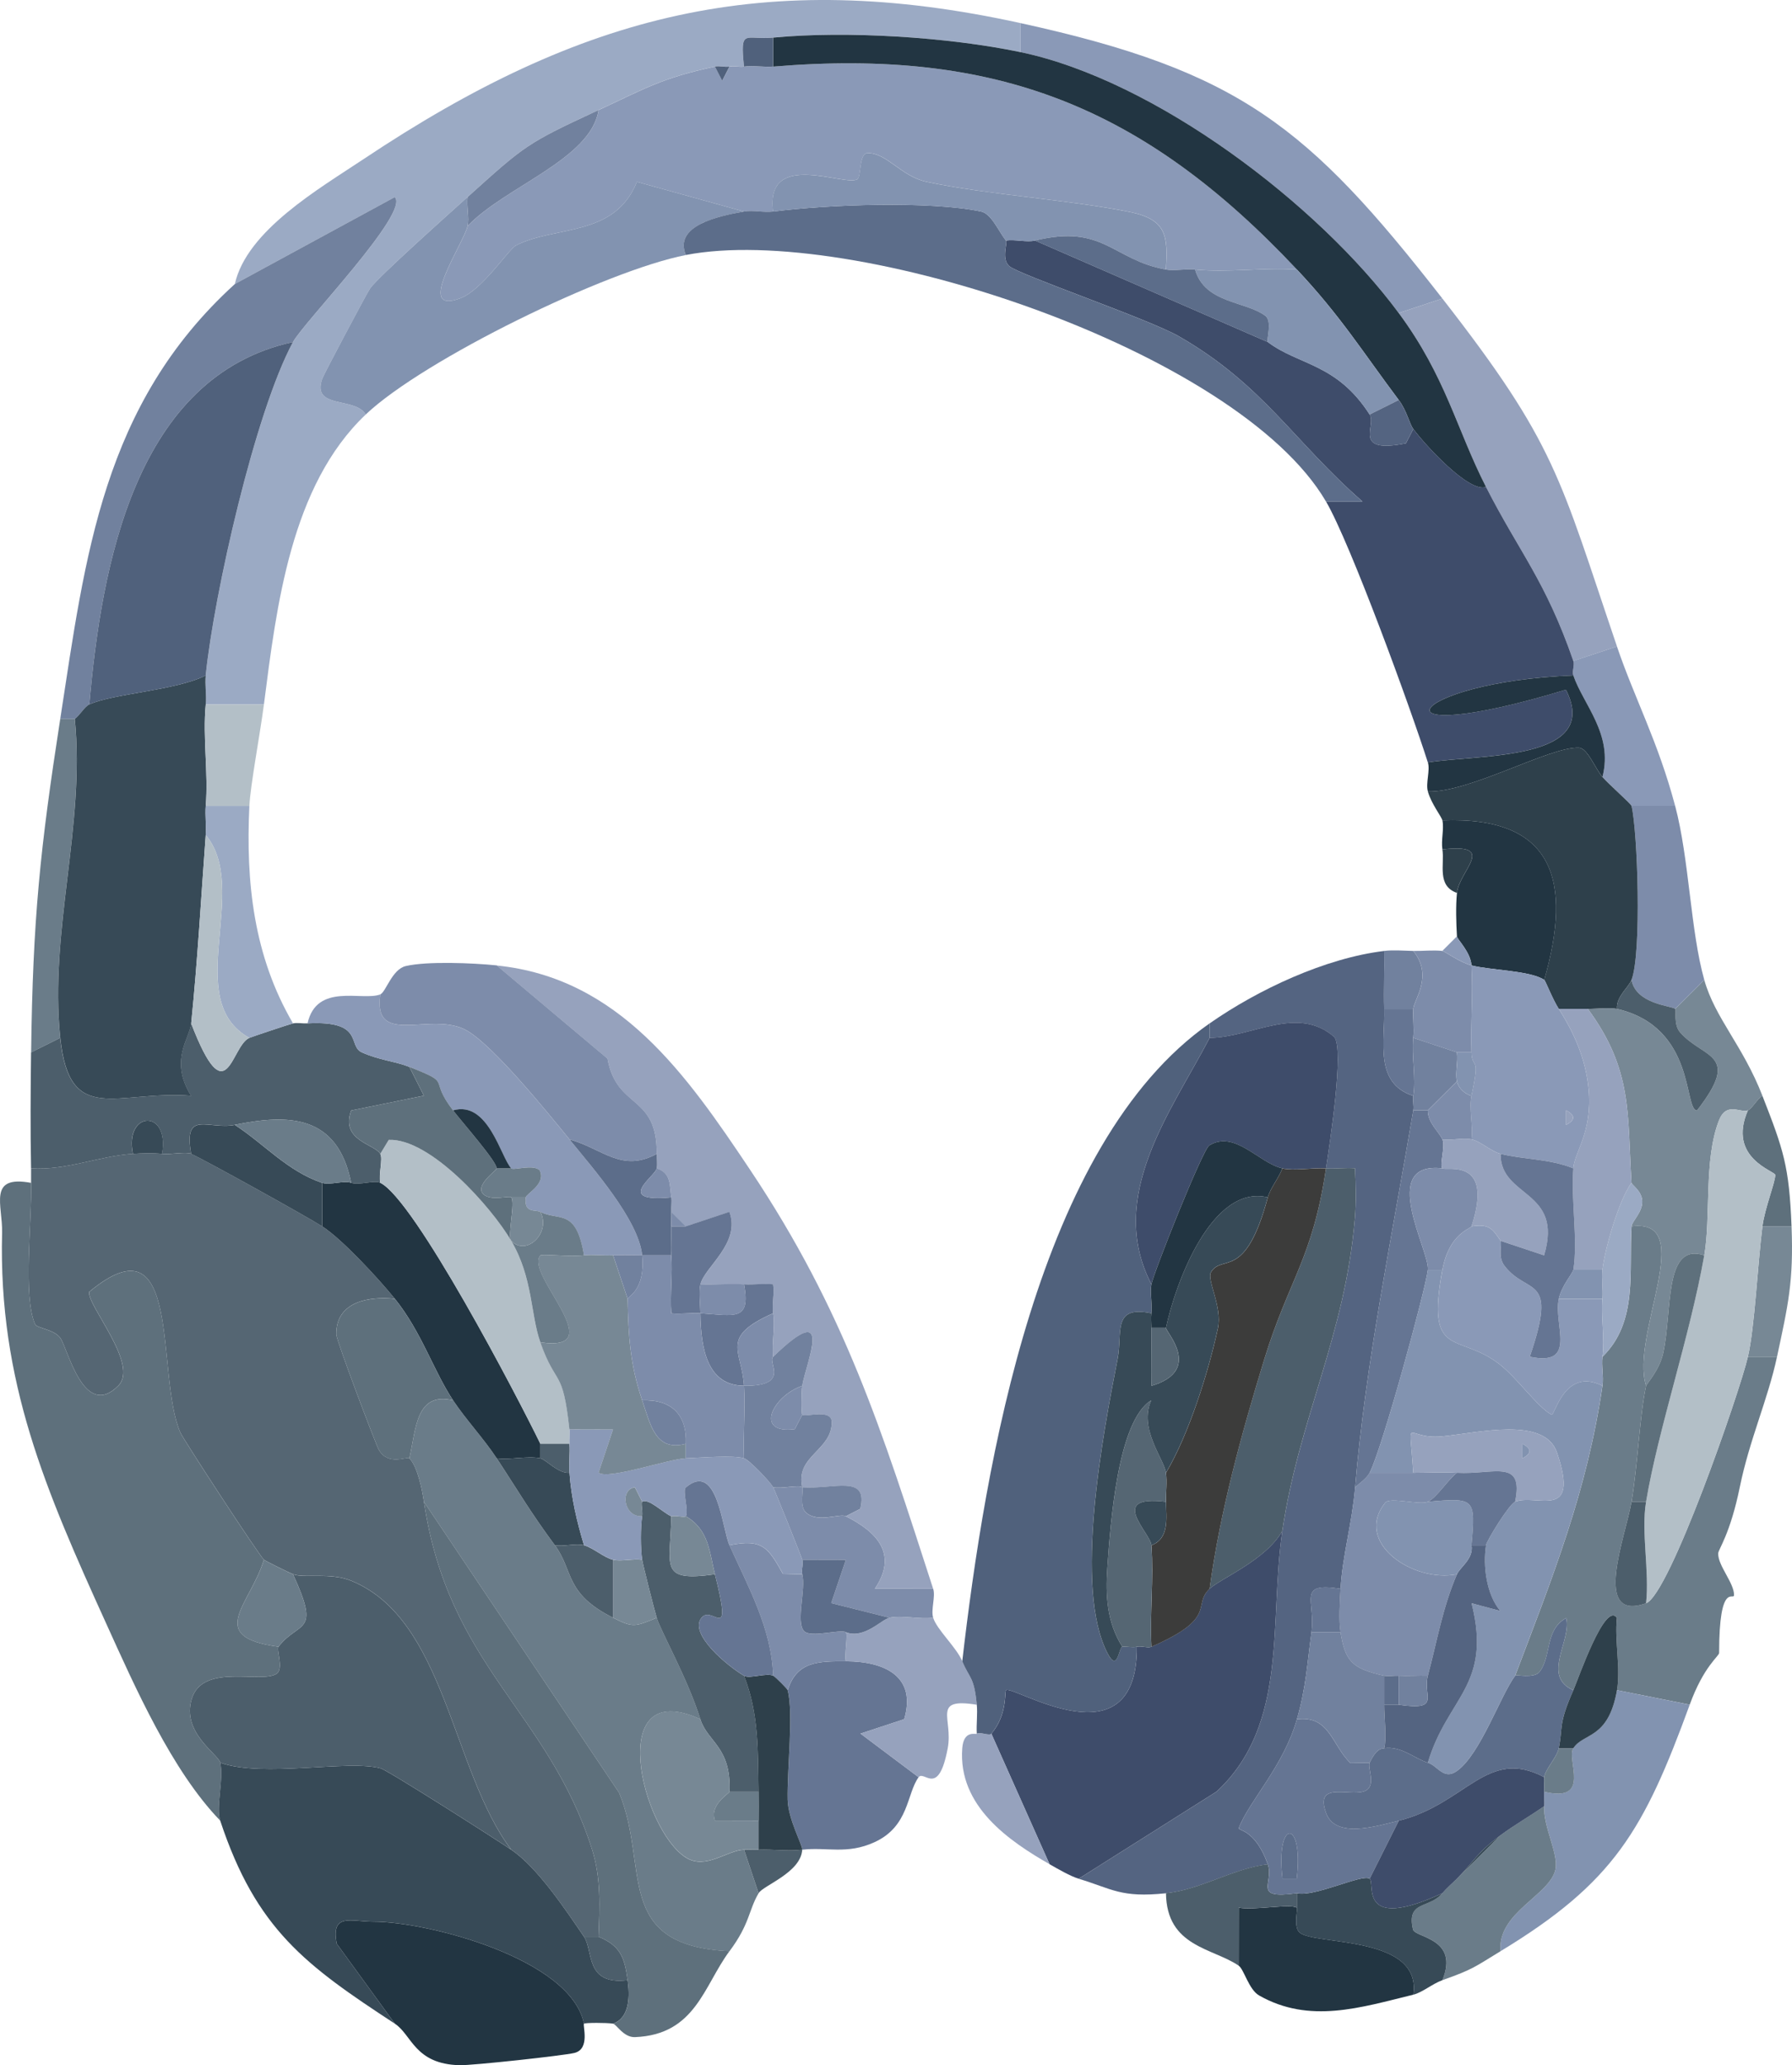 <?xml version="1.0" encoding="UTF-8"?><svg id="Capa_2" xmlns="http://www.w3.org/2000/svg" viewBox="0 0 516.45 595.01"><defs><style>.cls-1{fill:#657593;}.cls-2{fill:#8293b0;}.cls-3{fill:#546481;}.cls-4{fill:#2e404b;}.cls-5{fill:#50617c;}.cls-6{fill:#4c5e6b;}.cls-7{fill:#96a2bd;}.cls-8{fill:#556673;}.cls-9{fill:#5e707c;}.cls-10{fill:#b3bfc7;}.cls-11{fill:#778895;}.cls-12{fill:#9baac4;}.cls-13{fill:#8a99b7;}.cls-14{fill:#7d8caa;}.cls-15{fill:#3e4c6a;}.cls-16{fill:#3c3c3b;}.cls-17{fill:#5c6d8a;}.cls-18{fill:#71819e;}.cls-19{fill:#223542;}.cls-20{fill:#6a7c89;}.cls-21{fill:#374a57;}</style></defs><g id="Layer_1"><path class="cls-8" d="M38.32,332.44c2.65-.18,5.77-.26,8.39,0,2.67.27,6.79-.68,8.39,0,3.15,1.34,32.83,17.78,37.74,20.88,5.63,3.57,16.28,15.08,20.96,20.88-7.19-.79-17.06.67-16.87,10.29.04,1.77,11.34,31.61,12.25,33.2,2.71,4.77,8.18,1.8,8.81,2.45,2.32,2.38,3.66,8.93,4.19,12.53,7.09,47.48,35.71,60.22,48.42,100.06,2.65,8.32,2.23,16.72,1.89,25.24h-4.19c-5.42-7.9-13.34-19.86-20.96-25.06-17.21-22.81-18.87-66.36-46.1-77.48-6.09-2.49-13.32-.65-16.8-1.88-.87-.31-8.05-3.85-8.39-4.18-1.58-1.51-23.15-34.56-24.06-36.6-7.29-16.45.9-63.14-26.29-40.56-.66,3.87,14.46,20.91,8.4,27.02-9.94,10.02-14.55-10.66-16.7-13.72-1.75-2.5-6.79-2.83-7.29-3.97-3.57-8.12-.86-29.81-1.15-40.76-.04-1.39.03-2.79,0-4.18,10.11.69,19.44-3.52,29.35-4.18Z"/><path class="cls-12" d="M294.09,6.65v8.35c-20.79-4.34-50.24-6.21-71.28-4.18-8.1.78-9.55-2.93-8.39,8.35-1.37.2-2.85-.24-4.19,0s-2.86-.29-4.19,0c-15.27,3.27-20.2,6.33-33.54,12.53-20.77,9.65-21.08,10.06-37.74,25.06-5.19,4.67-25.66,22.91-28.07,26.31-.85,1.2-13.29,24.61-13.79,26-3.23,8.94,9.47,5.15,12.51,10.35-21.64,20.49-25.72,55.34-29.35,83.54h-16.77c.27-2.74-.28-5.62,0-8.35,2.4-23.45,14.23-75.85,25.16-96.07,3.09-5.71,33.83-37.41,29.33-41.75l-46.1,25.04c3.44-15.43,24.38-27.51,37.19-36.05C167.86,3.79,220.48-9.48,294.09,6.65Z"/><path class="cls-9" d="M8.97,340.79c.29,10.95-2.42,32.64,1.15,40.76.5,1.14,5.53,1.47,7.29,3.97,2.15,3.06,6.76,23.74,16.7,13.72,6.07-6.11-9.05-23.16-8.4-27.02,27.2-22.58,19,24.12,26.29,40.56.9,2.04,22.47,35.09,24.06,36.6-3.93,12.96-17.04,22.21,4.19,25.06-.63.82,1.52,6.27-.45,7.72-4.17,3.07-21.31-3.19-24.54,7.28-3.01,9.78,7.63,15.93,8.22,18.41,1.1,4.69-1.33,12.71,0,16.71-13.95-14.4-24.54-38.43-32.95-56.98C13.23,429.48-.49,398.1.6,355.21c.21-8.03-4.25-16.75,8.37-14.41Z"/><path class="cls-3" d="M398.92,273.97c.11,5.56-.16,11.15,0,16.71.27,9.35-2.95,21.37,8.39,25.06-.23,1.35.23,2.82,0,4.18-6.07,35.89-13.81,73.18-16.77,108.6-.86,10.33-3.67,19.77-4.19,29.24-12.77-2.03-7.15,3.51-8.39,12.53s-1.55,15.81-4.19,25.06c-3.89,13.59-13.87,23.68-16.76,31.35-.29.77,4.71.24,8.37,10.42-10.1,1.24-19.26,7.3-29.35,8.35-13.06,1.36-15.45-1.26-25.16-4.18l39.77-25.12c20.84-19.37,15.05-48.93,18.93-75.12,4.81-32.43,18.05-56.05,20.9-89.98.41-4.82.26-9.67.05-14.46-2.77-.22-5.6.18-8.37.02,1.08-7.34,5.24-33.95,2.42-37.82-10.67-9.37-23.82.13-35.97.23v-4.18c13.98-9.77,33.37-18.84,50.32-20.88Z"/><path class="cls-21" d="M147.34,532.92c7.63,5.2,15.55,17.16,20.96,25.06,2.77,4.04.2,14.05,12.58,12.53.59,4.32.77,10.73-4.19,12.53-1.84-.31-8.08-.28-8.39,0-3.83-18.84-45.36-29.42-60.7-29.39-6.32.01-12.31-2.69-10.55,6.36l16.74,23.03c-25.69-16.81-39.94-27.15-50.32-58.47-1.33-4,1.1-12.01,0-16.71,12.43,4.4,36.9-.96,46.22,1.62,2.17.6,33.49,20.61,37.64,23.44Z"/><path class="cls-20" d="M130.57,403.45c3.79,5.67,8.84,11.03,12.58,16.71,6.16,9.35,9.63,15.42,16.77,25.06,5.47,7.38,2.68,13.82,16.77,20.88,5.72,2.87,6.25,2.62,12.58,0,1.28,4.11,8.95,17.59,12.58,29.24-27.73-12.71-16.94,31.95-4.11,39.89,5.73,3.54,11.81-2.17,16.69-2.29l4.19,12.53c-2.93,4.97-2.47,8.76-8.39,16.71-33.76-1.63-22.95-24.27-31.78-45.61l-56.27-83.87c-.54-3.6-1.87-10.15-4.19-12.53,1.92-8.54,1.87-19.24,12.58-16.71Z"/><path class="cls-15" d="M369.57,441.04c-3.88,26.19,1.91,55.75-18.93,75.12l-39.77,25.12c-2.39-.72-6-2.81-8.39-4.18l-16.77-37.59c4.69-5.54,3.75-12.08,4.23-12.54,1.81-1.69,37.82,21.93,37.7-12.52,1.45-.31,3.17.45,4.19,0,19.34-8.43,11.67-11.94,16.77-16.71,3.17-2.97,16.36-8.33,20.96-16.71Z"/><path class="cls-20" d="M470.2,353.32c19.3-2.5-.47,31.33,4.19,45.94-1.84,8.53-2.38,22.58-4.19,33.41-1.64,9.8-11.58,34.81,4.19,29.24,6.74-2.38,27-60.87,29.35-71h8.39c-2.62,12.25-7.92,23.85-10.71,37.48-2.8,13.71-6.2,17.96-6.24,19.17-.1,3.52,4.65,8.57,4.56,12.02-.04,1.68-4.29-4.2-4.29,16.63,0,.98-4.38,3.71-8.48,14.93l-20.96-4.18c1.09-6.21-.72-14.27-.04-20.88-3.39-4.82-11.15,17.76-12.54,20.88-9.28-4.08-.4-14.26-2.05-20.8-6.22,3.4-4.17,10.89-7.64,15.46-1.59,2.1-6.75.74-7.07,1.17,10.76-28.34,20.73-53.11,25.16-83.54.39-2.67-.36-5.67,0-8.35,10.35-10.06,7.57-24.93,8.39-37.59Z"/><path class="cls-6" d="M55.09,294.85c10.35,26.85,11.41,6.52,16.77,4.18.85-.37,11.93-4.05,12.58-4.18,1.31-.25,2.83.07,4.19,0,16.44-.89,11.48,6.49,15.65,8.35,5.13,2.29,9.63,2.57,13.7,4.18l4.18,8.3-20.95,4.26c-3.17,8.73,6.75,9.64,8.38,12.5.82,1.44-.55,5.9,0,8.35-1.76-.85-6.12.78-8.39,0-3.94-19.79-18.19-19.85-33.54-16.71-7.44,1.52-14.91-4.58-12.58,8.35-1.6-.68-5.72.27-8.39,0,2.33-13.08-10.96-12.41-8.39,0-9.91.66-19.25,4.86-29.35,4.18-.22-11.09-.14-22.32,0-33.41l8.39-4.18c2.67,25.66,16.18,15.04,37.72,16.68-6.37-10.26-.45-16.33.01-20.85Z"/><path class="cls-9" d="M122.18,432.68l56.27,83.87c8.83,21.34-1.98,43.98,31.78,45.61-7.43,9.98-9.77,24.06-27.23,24.76-3.28.13-5.36-3.71-6.31-3.87,4.97-1.8,4.78-8.21,4.19-12.53-.87-6.4-1.95-9.89-8.39-12.53.34-8.53.76-16.92-1.89-25.24-12.71-39.84-41.33-52.58-48.42-100.06Z"/><path class="cls-18" d="M67.67,81.83l46.1-25.04c4.5,4.34-26.24,36.03-29.33,41.75-45.53,9.9-55.21,64.55-58.7,104.42-1.4.65-2.71,3.08-4.19,4.18h-4.19c7.25-46.88,12.17-90.62,50.32-125.3Z"/><path class="cls-11" d="M507.94,315.73c-1.61.91-2.99,3.71-4.19,4.18-2.23.86-6.19-2.62-8.36,2.94-4.4,11.26-2.28,27.88-4.22,38.83-11.73-3.9-9.15,16-11.84,28.15-1.11,5.03-4.82,8.92-4.94,9.44-4.66-14.62,15.11-48.44-4.19-45.94.09-1.42,3.06-3.95,3.09-7.05s-3.05-4.89-3.09-5.48c-1.26-19.82.4-32.51-12.58-50.12,2.66,0,6.21-.5,8.39,0,22.85,5.28,19.19,29.24,23.06,29.28,12.91-16.59,1.91-14.83-4.84-22.47-2.03-2.3-1.03-6.42-1.45-6.81l8.39-8.35c3.12,11.06,11.06,18.78,16.77,33.41Z"/><path class="cls-13" d="M415.69,86.01l-12.58,4.18c-23.26-31.43-70.23-67.08-109.02-75.18V6.65c63.16,13.84,82.9,29.74,121.6,79.36Z"/><path class="cls-7" d="M466.01,186.25l-12.58,4.18c-8.05-23.22-15.56-31.29-25.16-50.12-8.57-16.81-11.57-31.75-25.16-50.12l12.58-4.18c32.8,42.07,33.74,51.42,50.32,100.24Z"/><path class="cls-19" d="M113.8,583.05l-16.74-23.03c-1.77-9.05,4.23-6.35,10.55-6.36,15.34-.03,56.86,10.55,60.7,29.39-.46.42,1.87,7.28-2.75,8.42-3.15.78-29.44,3.63-33.09,3.54-13-.32-13.76-8.75-18.67-11.96Z"/><path class="cls-1" d="M243.78,478.63c11.49.04,20.41,4.55,16.8,16.69l-12.59,4.15,16.75,12.57c-3.47,4.74-2.69,14.15-12.74,18.73-7.93,3.62-13.76,1.32-20.8,2.16.09-1.42-4.06-8.78-4.19-14.42-.19-8.72,1.75-24.97,0-31.52,2.58-8.37,8.98-8.38,16.77-8.35Z"/><path class="cls-2" d="M486.97,491.16c-13.22,36.14-21.77,51.13-54.51,71-1.02-11.11,14.19-16.09,15.81-23.52.98-4.53-3.56-12.34-3.23-18.25.08-1.39-.11-2.79,0-4.18,13.82,3.32,6.29-9.28,8.39-12.53,2.93-4.55,10.07-2.47,12.58-16.71l20.96,4.18Z"/><path class="cls-19" d="M373.76,549.63c.37.25-1.15,5.64.89,7.24,4.62,3.62,35.24.72,32.66,17.82-15.18,3.71-29.91,8.48-44.43.23-2.98-1.69-4.37-7.55-5.89-8.58l.02-16.72c4.17.87,14.92-1.23,16.75.02Z"/><path class="cls-7" d="M268.94,466.1c1.08,3.45,6.74,8.56,8.39,12.53,2.09,5.06,3.41,4.3,4.19,12.53-13.17-2.12-6.78,3.97-8.39,12.53-2.69,14.34-6.81,6.21-8.39,8.35l-16.75-12.57,12.59-4.15c3.61-12.14-5.31-16.65-16.8-16.69-.48-1.75.67-7.91,0-8.35,5.34,2,10.16-3.64,12.58-4.18,3.56-.8,8.62.54,12.58,0Z"/><path class="cls-20" d="M432.46,562.16c-7.48,4.54-7.75,5.15-16.77,8.35,5.03-12.18-7.93-12.23-8.47-14.62-1.91-8.42,4.63-5.87,8.47-10.44,1.2-1.44,2.84-2.81,4.19-4.18l12.58-12.53c4.04-2.98,8.44-5.51,12.58-8.35-.34,5.91,4.21,13.72,3.23,18.25-1.61,7.43-16.82,12.4-15.81,23.52Z"/><path class="cls-14" d="M482.78,232.2c4.06,15.28,4.4,35.99,8.39,50.12l-8.39,8.35c-.98-.91-11.27-1.31-12.58-8.35,2.96-7.66,1.76-42.94,0-50.12h12.58Z"/><path class="cls-20" d="M21.55,207.14c3.04,30.79-7.39,61.14-4.19,91.89l-8.39,4.18c.48-38.62,2.62-58.83,8.39-96.07h4.19Z"/><path class="cls-13" d="M482.78,232.2h-12.58c-.16-.63-6.52-6.22-8.39-8.35,3.19-12.29-5.5-20.81-8.39-29.24-.43-1.25.43-2.93,0-4.18l12.58-4.18c5.09,15,11.86,27.43,16.77,45.94Z"/><path class="cls-21" d="M394.73,541.28c1.67,1.27-3.56,15.5,20.96,4.18-3.83,4.58-10.38,2.02-8.47,10.44.54,2.39,13.49,2.44,8.47,14.62-2.83,1-5.78,3.54-8.39,4.18,2.58-17.1-28.04-14.2-32.66-17.82-2.03-1.59-.52-6.99-.89-7.24v-4.18c5,1.21,18.98-5.69,20.96-4.18Z"/><path class="cls-6" d="M365.37,537.1c1.93,5.36-4.75,10.17,8.39,8.35v4.18c-1.84-1.25-12.58.86-16.75-.02l-.02,16.72c-7.56-5.14-20.76-5.41-20.96-20.88,10.09-1.05,19.25-7.12,29.35-8.35Z"/><path class="cls-11" d="M516.32,353.32c.63,15.9-1.02,22.78-4.19,37.59h-8.39c1.96-8.44,2.83-26.95,4.19-37.59h8.39Z"/><path class="cls-7" d="M285.71,499.51l16.77,37.59c-11.53-6.61-26.43-16.68-25.16-33.41.41-5.35,3.92-3.89,4.19-4.18.67-.69,3.6.7,4.19,0Z"/><path class="cls-9" d="M516.32,353.32h-8.39c.68-5.27,3.66-12.56,3.7-14.79.02-1.15-13.92-4.79-7.89-18.62,1.2-.46,2.59-3.26,4.19-4.18,6.08,15.57,7.7,20.2,8.39,37.59Z"/><path class="cls-6" d="M231.2,532.92c-.4,6.62-11.25,10.28-12.58,12.53l-4.19-12.53c1.4-.04,2.8.05,4.19,0,4.12-.15,8.56.48,12.58,0Z"/><path class="cls-6" d="M147.34,532.92c-4.15-2.83-35.47-22.84-37.64-23.44-9.32-2.58-33.79,2.78-46.22-1.62-.58-2.49-11.23-8.64-8.22-18.41,3.22-10.47,20.36-4.21,24.54-7.28,1.98-1.45-.18-6.91.45-7.72,5.89-7.65,12.32-3.26,4.19-20.88,3.48,1.23,10.7-.61,16.8,1.88,27.23,11.12,28.89,54.67,46.1,77.48Z"/><path class="cls-19" d="M101.22,340.79c2.27.78,6.63-.85,8.39,0,9.85,4.79,39.52,61.6,46.12,75.18v4.18c-3.67-.74-8.58.5-12.58,0-3.74-5.68-8.79-11.04-12.58-16.71-5.48-8.2-9.14-19.79-16.77-29.24-4.68-5.8-15.34-17.32-20.96-20.88v-12.53c2.22.75,6.19-.75,8.39,0Z"/><path class="cls-9" d="M113.8,374.21c7.63,9.45,11.29,21.04,16.77,29.24-10.71-2.54-10.65,8.17-12.58,16.71-.63-.65-6.11,2.32-8.81-2.45-.9-1.59-12.21-31.44-12.25-33.2-.19-9.63,9.67-11.08,16.87-10.29Z"/><path class="cls-21" d="M67.67,324.09c8.5,5.52,15.17,13.34,25.16,16.71v12.53c-4.9-3.11-34.58-19.54-37.74-20.88-2.33-12.93,5.14-6.83,12.58-8.35Z"/><path class="cls-20" d="M84.44,453.57c8.13,17.63,1.7,13.24-4.19,20.88-21.24-2.85-8.13-12.1-4.19-25.06.34.32,7.52,3.87,8.39,4.18Z"/><path class="cls-6" d="M180.88,570.52c-12.38,1.52-9.81-8.49-12.58-12.53h4.19c6.43,2.64,7.51,6.13,8.39,12.53Z"/><path class="cls-21" d="M38.32,332.44c-2.57-12.41,10.71-13.08,8.39,0-2.62-.26-5.74-.18-8.39,0Z"/><path class="cls-13" d="M373.76,77.66c-9.63-.64-19.81.93-29.35,0-2.74-.27-5.87.45-8.39,0,.58-9.66.32-14.45-10.57-16.63-17.61-3.53-40.79-4.91-58.39-8.65-7.3-1.55-11.45-8.33-16.96-8.29-2.64.02-1.79,6.82-3.05,7.57-3.58,2.13-26.6-8.66-24.23,9.29-2.69.35-5.8-.46-8.39,0l-30.87-8.56c-6.46,16.09-23.6,12.51-34.86,18.33-2.17,1.12-9.67,12.85-16.1,15.24-13.31,4.95,1.08-15.87,2.17-20.83,10.76-11.35,35.59-19.25,37.74-33.41,13.34-6.2,18.27-9.26,33.54-12.53l2.1,4.09,2.1-4.09c1.35-.24,2.82.2,4.19,0,2.66-.39,5.65.23,8.39,0,64.14-5.31,106.77,11.46,150.95,58.47Z"/><path class="cls-21" d="M59.29,194.61c-.28,2.74.27,5.61,0,8.35-.92,9.52.79,19.67,0,29.24-.23,2.75.2,5.6,0,8.35-1.33,17.94-2.37,36.44-4.19,54.3-.46,4.52-6.39,10.6-.01,20.85-21.54-1.64-35.06,8.98-37.72-16.68-3.2-30.75,7.23-61.1,4.19-91.89,1.48-1.1,2.79-3.53,4.19-4.18,6.75-3.13,25.01-4.01,33.54-8.35Z"/><path class="cls-5" d="M84.44,98.54c-10.93,20.22-22.76,72.62-25.16,96.07-8.54,4.34-26.79,5.22-33.54,8.35,3.49-39.87,13.17-94.52,58.7-104.42Z"/><path class="cls-2" d="M134.76,65.13c-1.09,4.96-15.48,25.78-2.17,20.83,6.43-2.39,13.93-14.12,16.1-15.24,11.26-5.82,28.4-2.24,34.86-18.33l30.87,8.56c-7.61,1.36-20.32,4.1-16.77,12.53-22.84,4.43-75.46,30.06-92.25,45.94-3.04-5.2-15.74-1.41-12.51-10.35.5-1.38,12.93-24.8,13.79-26,2.41-3.39,22.89-21.63,28.07-26.31-.36,2.66.54,5.91,0,8.35Z"/><path class="cls-19" d="M294.09,15.01c38.79,8.1,85.76,43.75,109.02,75.18,13.59,18.37,16.59,33.31,25.16,50.12-4.91,1.82-17.77-12.37-20.96-16.71-1.17-1.58-1.84-5.22-4.19-8.35-10.43-13.91-16.79-24.23-29.35-37.59-44.18-47.01-86.81-63.79-150.95-58.47v-8.35c21.04-2.03,50.49-.17,71.28,4.18Z"/><path class="cls-10" d="M76.06,202.96c-1.05,8.18-3.91,23.32-4.19,29.24h-12.58c.79-9.57-.92-19.72,0-29.24h16.77Z"/><path class="cls-18" d="M172.5,31.71c-2.15,14.17-26.97,22.07-37.74,33.41.54-2.45-.36-5.69,0-8.35,16.66-15,16.97-15.41,37.74-25.06Z"/><path class="cls-5" d="M222.81,10.83v8.35c-2.74.23-5.72-.39-8.39,0-1.16-11.28.29-7.57,8.39-8.35Z"/><path class="cls-5" d="M206.04,19.18c1.33-.29,2.84.25,4.19,0l-2.1,4.09-2.1-4.09Z"/><path class="cls-5" d="M348.6,299.03c-10.96,21.08-29.93,45.65-16.77,71-.49,2.48.34,5.65,0,8.35-11.42-2.46-8.27,5.64-9.73,13.07-4.23,21.64-12.81,66.23-2.84,85.04,2.88,5.44,3.19-1.97,4.18-2.04,1.4-.1,2.93.27,4.19,0,.13,34.46-35.89,10.83-37.7,12.52-.48.45.45,6.99-4.23,12.54-.59.7-3.52-.69-4.19,0-.17-2.76.26-5.61,0-8.35-.78-8.23-2.1-7.47-4.19-12.53,6.53-56.38,21.69-149.1,71.28-183.78v4.18Z"/><path class="cls-15" d="M382.15,336.62c-4.01-.23-9.19.75-12.58,0-6.78-1.5-13.64-11.13-21.06-6.61-1.92,1.17-15.97,36.46-16.67,40.02-13.16-25.35,5.81-49.92,16.77-71,12.15-.1,25.3-9.6,35.97-.23,2.81,3.88-1.34,30.48-2.42,37.82Z"/><path class="cls-6" d="M382.15,336.62c2.78.16,5.6-.24,8.37-.02.21,4.79.36,9.64-.05,14.46-2.85,33.93-16.1,57.55-20.9,89.98-4.6,8.38-17.79,13.74-20.96,16.71,3.05-22.37,9.08-44.3,15.67-65.84,7.1-23.21,14.03-29.21,17.87-55.29Z"/><path class="cls-14" d="M407.3,424.33c4.17,0,8.43-.24,12.58,0-2.71,2.09-5.75,7.11-8.39,8.35-2.24,1.06-10.9-1.47-12.28.27-9.18,11.54,8.11,23.12,20.67,20.62-4.2,9.85-5.68,19.16-8.39,29.24-2.79-.09-5.6.13-8.39,0-1.43-.07-3,.27-4.19,0-9.27-2.08-11.2-4.11-12.58-12.53-.56-3.44-.21-8.76,0-12.53.53-9.47,3.33-18.91,4.19-29.24,1.39-1.26,3.33-2.54,4.19-4.18h12.58Z"/><path class="cls-1" d="M373.76,495.33c9.45-1.19,10.07,7.49,15.42,12.62l5.55-.09c-.64,1.35,1.64,5.94-.69,7.75-3.64,2.82-15.56-3.23-11.84,6.81,2.71,7.33,14.28,3.8,20.92,2.15l-8.39,16.71c-1.99-1.51-15.96,5.38-20.96,4.18-13.13,1.82-6.46-3-8.39-8.35-3.66-10.18-8.66-9.64-8.37-10.42,2.89-7.67,12.87-17.76,16.76-31.35ZM373.72,541.26c2.08-17.37-6.19-17.37-4.11,0h4.11Z"/><path class="cls-1" d="M415.69,328.26c.93,1.96-.93,7.53,0,8.35-18.73-2.08-3.55,23.94-4.19,29.24-.75,6.17-13.25,51.8-16.77,58.47-.87,1.64-2.8,2.92-4.19,4.18,2.96-35.42,10.7-72.7,16.77-108.6h4.19c-.05,3.58,3.07,5.97,4.19,8.35Z"/><path class="cls-18" d="M386.34,470.27c1.38,8.42,3.31,10.45,12.58,12.53v8.35c0,3.75.77,9.65,0,12.53-.08.29-1.87-.78-4.19,4.18l-5.55.09c-5.34-5.13-5.96-13.81-15.42-12.62,2.65-9.25,2.95-16.02,4.19-25.06h8.39Z"/><path class="cls-1" d="M407.3,290.67c-.14,2.76.27,5.62,0,8.35-.53,5.36.86,11.72,0,16.71-11.34-3.69-8.12-15.71-8.39-25.06h8.39Z"/><path class="cls-18" d="M419.88,303.2c.38,2.67-.56,5.97,0,8.35l-8.39,8.35h-4.19c.23-1.35-.23-2.82,0-4.18.86-4.99-.53-11.35,0-16.71l12.58,4.18Z"/><path class="cls-18" d="M407.3,273.97c5.87,7.23.13,14.15,0,16.71h-8.39c-.16-5.56.11-11.14,0-16.71,2.63-.32,5.68-.05,8.39,0Z"/><path class="cls-1" d="M386.34,457.74c-.21,3.77-.56,9.09,0,12.53h-8.39c1.24-9.02-4.38-14.56,8.39-12.53Z"/><path class="cls-6" d="M193.46,436.86c-.24,14.46-3.77,19.01,12.58,16.71,5.32,21.03-.83,8.37-3.97,12.66-3.41,4.65,7.54,13.75,12.36,16.58,4.34,11,3.99,21.87,4.19,33.41h-8.39c.59-12.89-6.34-14.32-8.39-20.88-3.63-11.65-11.3-25.13-12.58-29.24-.63-2.03-3.94-15.07-4.19-16.71-.49-3.13-.5-9.41,0-12.53.23-1.45-.44-3.89,0-4.18,1.77-1.17,6.01,3.16,8.39,4.18Z"/><path class="cls-11" d="M201.85,495.33c2.05,6.57,8.97,8,8.39,20.88-.02.46-5.9,3.78-4.17,8.32l12.56.03v8.35c-1.4.05-2.8-.04-4.19,0-4.87.12-10.96,5.84-16.69,2.29-12.83-7.94-23.62-52.6,4.11-39.89Z"/><path class="cls-21" d="M155.73,420.15c1.59.32,5.13,4.46,8.39,4.18.52,7.2,2.12,14.02,4.19,20.88-2.25-.63-5.74.42-8.39,0-7.14-9.64-10.61-15.71-16.77-25.06,4,.5,8.91-.74,12.58,0Z"/><path class="cls-11" d="M185.08,449.39c.25,1.64,3.56,14.68,4.19,16.71-6.33,2.62-6.86,2.87-12.58,0v-16.71c2.44.54,5.72-.37,8.39,0Z"/><path class="cls-6" d="M168.3,445.21c2.77.78,5.76,3.59,8.39,4.18v16.71c-14.09-7.07-11.3-13.51-16.77-20.88,2.64.42,6.14-.63,8.39,0Z"/><path class="cls-16" d="M382.15,336.62c-3.84,26.08-10.78,32.08-17.87,55.29-6.58,21.53-12.62,43.47-15.67,65.84-5.1,4.77,2.57,8.28-16.77,16.71-.48-9.68.69-19.59,0-29.24,5.29-2.01,4.24-7.94,4.19-12.53-.03-2.72.34-5.72,0-8.35,6.61-11.04,12.28-29.18,14.97-41.64,1.34-6.21-3.31-14.02-1.99-16.17,3.28-5.36,9.85,2.74,16.37-21.54.73-2.72,3.17-5.55,4.19-8.35,3.39.75,8.56-.23,12.58,0Z"/><path class="cls-8" d="M336.02,424.33c.34,2.64-.03,5.63,0,8.35-17.06-2.1-4.45,8.96-4.19,12.53.69,9.64-.48,19.56,0,29.24-1.02.45-2.74-.31-4.19,0-1.26.27-2.79-.1-4.19,0-4.43-6.98-4.89-14.74-4.32-22.76.92-12.89,2.99-42.38,12.66-48.25-3.73,8.13,3.74,17.03,4.23,20.88Z"/><path class="cls-2" d="M415.69,365.85c-4.81,26.1,4.57,17.86,16.56,27.28,5.05,3.96,10.86,12.27,14.91,14.47.88.48,3.69-13.87,14.65-8.34-4.43,30.43-14.4,55.2-25.16,83.54-4.21,5.64-10.02,22.59-16.74,27.42-3.86,2.78-5.53-1.47-8.42-2.36,5.65-18.98,18.57-22.19,12.61-45.94l8.27,2.21c-4.02-4.77-5.04-13.05-4.11-18.92.22-1.36,6.66-11.82,8.39-12.53,6.09-2.49,18.79,5.81,12.09-14.12-3.57-10.62-22.83-5.69-33.16-4.72-10.94,1.02-9.36-7.23-8.28,10.49h-12.58c3.52-6.68,16.02-52.3,16.77-58.47h4.19Z"/><path class="cls-10" d="M503.74,319.91c-6.03,13.84,7.91,17.48,7.89,18.62-.04,2.23-3.02,9.52-3.7,14.79-1.36,10.64-2.23,29.16-4.19,37.59-2.35,10.13-22.61,68.62-29.35,71,1.02-9.2-1.47-20.53,0-29.24,3.57-21.2,12.64-47.61,16.77-71,1.93-10.95-.18-27.56,4.22-38.83,2.17-5.55,6.13-2.08,8.36-2.94Z"/><path class="cls-13" d="M432.46,357.5c.55.83-.91,4.52,1.09,7.15,6.67,8.79,15.59,2.17,7.32,26.24,13.96,2.93,6.76-9.27,8.37-16.68h12.58c-.44,5.44.71,11.42,0,16.71-.36,2.68.39,5.69,0,8.35-10.96-5.53-13.78,8.82-14.65,8.34-4.05-2.2-9.86-10.51-14.91-14.47-12-9.42-21.38-1.18-16.56-27.28,1.95-10.56,8.15-11.81,8.39-12.53,4.91-.75,5.94.46,8.39,4.18Z"/><path class="cls-17" d="M453.43,486.98c-4.45,10.06-2.94,10.61-4.19,16.71-.55,2.66-4.03,6.24-4.19,8.35-16.49-8.75-22.47,7.69-41.93,12.53-6.64,1.65-18.21,5.18-20.92-2.15-3.72-10.04,8.21-3.99,11.84-6.81,2.33-1.81.06-6.39.69-7.75,2.33-4.96,4.12-3.89,4.19-4.18,4.94-.7,8.72,2.98,12.58,4.18,2.89.89,4.55,5.14,8.42,2.36,6.73-4.83,12.53-21.78,16.74-27.42.32-.43,5.48.93,7.07-1.17,3.47-4.57,1.42-12.05,7.64-15.46,1.65,6.54-7.22,16.72,2.05,20.8Z"/><path class="cls-9" d="M491.16,361.68c-4.13,23.39-13.2,49.8-16.77,71h-4.19c1.81-10.83,2.35-24.88,4.19-33.41.11-.52,3.82-4.41,4.94-9.44,2.69-12.15.1-32.05,11.84-28.15Z"/><path class="cls-4" d="M466.01,486.98c-2.51,14.24-9.65,12.16-12.58,16.71h-4.19c1.25-6.1-.25-6.65,4.19-16.71,1.38-3.13,9.14-25.7,12.54-20.88-.68,6.61,1.14,14.67.04,20.88Z"/><path class="cls-12" d="M470.2,353.32c-.82,12.66,1.96,27.53-8.39,37.59.71-5.28-.44-11.27,0-16.71.22-2.75-.31-5.63,0-8.35.67-5.84,4.65-19.94,8.39-25.06.04.59,3.11,2.33,3.09,5.48s-2.99,5.63-3.09,7.05Z"/><path class="cls-6" d="M474.39,461.92c-15.78,5.58-5.83-19.44-4.19-29.24h4.19c-1.47,8.7,1.02,20.03,0,29.24Z"/><path class="cls-13" d="M109.6,286.5c-2.26,15.61,15.05,4.41,25.21,10.58,7.83,4.76,22.88,23.27,29.3,31.19,6.69,8.25,19.98,23.26,20.96,33.41-2.79,0-5.6-.12-8.39,0s-5.64-.26-8.39,0c-2.25-13.79-7.25-9.79-12.58-12.53-1.4-.72-4.77.53-4.19-4.18.13-1.07,5.98-3.85,3.98-7.83-1.97-1.79-7.53.16-8.17-.52-3.01-3.2-6.64-19.63-16.77-16.71-7.42-9.59.32-7.43-12.58-12.53-4.08-1.61-8.57-1.89-13.7-4.18-4.17-1.86.79-9.24-15.65-8.35,2.65-11.83,15.8-6.34,20.96-8.35Z"/><path class="cls-10" d="M147.34,357.5c6.28,10.7,5.51,21.17,8.39,29.24,4.66,13.1,6.43,7.13,8.39,25.06.15,1.37-.1,2.79,0,4.18h-8.39c-6.61-13.58-36.27-70.39-46.12-75.18-.55-2.45.82-6.91,0-8.35l2.44-4.03c11.87-.5,29.52,19.25,35.3,29.09Z"/><path class="cls-12" d="M71.87,232.2c-1.06,22.04,1.23,43.28,12.58,62.65-.65.12-11.73,3.8-12.58,4.18-19.66-10.84.46-42.78-12.58-58.47.2-2.76-.23-5.6,0-8.35h12.58Z"/><path class="cls-9" d="M117.99,307.38c12.9,5.1,5.16,2.94,12.58,12.53,2.76,3.57,12.61,14.74,12.58,16.71-.01.61-6.62,5.04-3.73,7.54,2.23,1.93,7.45.22,7.92.81,1.24,1.53-1.2,11.29,0,12.53-5.78-9.85-23.43-29.6-35.3-29.09l-2.44,4.03c-1.63-2.86-11.55-3.77-8.38-12.5l20.95-4.26-4.18-8.3Z"/><path class="cls-10" d="M59.29,240.55c13.04,15.7-7.08,47.64,12.58,58.47-5.36,2.34-6.42,22.67-16.77-4.18,1.83-17.86,2.86-36.36,4.19-54.3Z"/><path class="cls-20" d="M101.22,340.79c-2.2-.75-6.17.75-8.39,0-9.98-3.37-16.66-11.19-25.16-16.71,15.36-3.14,29.6-3.09,33.54,16.71Z"/><path class="cls-4" d="M411.5,228.02c11.8.47,35.03-12.9,43.48-12.6,2.56.09,4.74,6.02,6.83,8.43,1.86,2.14,8.23,7.72,8.39,8.35,1.76,7.18,2.96,42.46,0,50.12-.83,2.16-4.45,4.79-4.19,8.35-2.17-.5-5.73,0-8.39,0h-8.39c-1.82-2.84-3.81-8.09-4.19-8.35,8.14-28.41,2.96-47.23-29.35-45.94-.21-1.07-3.18-4.75-4.19-8.35Z"/><path class="cls-7" d="M457.62,290.67c12.98,17.61,11.32,30.3,12.58,50.12-3.73,5.12-7.72,19.22-8.39,25.06h-8.39c1.37-8.73-.72-19.9,0-29.24.37-4.86,5.6-10.44,4.4-22.94-.82-8.5-4.09-15.99-8.59-23.01h8.39Z"/><path class="cls-6" d="M470.2,282.32c1.31,7.04,11.6,7.44,12.58,8.35.42.39-.58,4.51,1.45,6.81,6.75,7.64,17.75,5.89,4.84,22.47-3.87-.04-.21-24-23.06-29.28-.26-3.57,3.36-6.2,4.19-8.35Z"/><path class="cls-15" d="M298.29,69.3l67.09,29.24c8.93,6.76,19.83,6.07,29.35,20.88,2.06,3.2-5.2,11.4,10.46,8.31l2.12-4.14c3.2,4.34,16.06,18.53,20.96,16.71,9.6,18.84,17.11,26.9,25.16,50.12.43,1.24-.43,2.93,0,4.18-48.27,1.82-60.97,21.97-2.15,4.11,10.46,20.71-25.33,18.55-39.78,20.95-4.84-15.28-22.32-63.18-29.35-75.18h10.5c-19.81-17.29-28.49-33.55-52.89-47.58-8.57-4.93-46.48-17.88-48.96-20.27-2.3-2.22-.33-6.62-.89-7.33,2.67-.39,6.03.58,8.39,0Z"/><path class="cls-14" d="M210.23,445.21c9.55-2.04,11.27.87,15.4,8.24l5.56.12c1.12,4.31-1.91,13.76.52,16.38,1.9,2.04,10.57-.65,12.06.33.67.45-.48,6.61,0,8.35-7.79-.03-14.19-.01-16.77,8.35-.1-.36-3.42-3.76-4.19-4.18-.42-13.62-7.22-25.64-12.58-37.59Z"/><path class="cls-4" d="M222.81,482.8c.78.42,4.1,3.81,4.19,4.18,1.75,6.55-.19,22.8,0,31.52.13,5.65,4.28,13,4.19,14.42-4.02.48-8.46-.15-12.58,0v-8.35c0-2.78.05-5.57,0-8.35-.2-11.55.15-22.41-4.19-33.41,1.62.95,6.64-.94,8.39,0Z"/><path class="cls-15" d="M445.04,512.04c-.11,1.38.11,2.79,0,4.18s.08,2.79,0,4.18c-4.13,2.84-8.54,5.37-12.58,8.35-6.88,5.09-7.82,7.74-12.58,12.53-1.35,1.36-2.99,2.74-4.19,4.18-24.53,11.33-19.29-2.91-20.96-4.18l8.39-16.71c19.46-4.84,25.44-21.28,41.93-12.53Z"/><path class="cls-20" d="M453.43,503.69c-2.09,3.25,5.44,15.85-8.39,12.53.11-1.38-.11-2.79,0-4.18.17-2.12,3.65-5.69,4.19-8.35h4.19Z"/><path class="cls-14" d="M231.2,428.51c.5.44-.98,5.43,1.06,7.28,3.46,3.13,9.74.18,11.52,1.07,9.34,4.67,14.93,11.14,8.36,20.86l16.8.02c.73,2.24-.71,6.07,0,8.35-3.96.54-9.02-.8-12.58,0l-16.8-4.21,4.21-12.46-12.57-.03c-.34-1.21-7.84-19.9-8.39-20.88,2.36.52,7.49-.79,8.39,0Z"/><path class="cls-17" d="M231.2,449.39l12.57.03-4.21,12.46,16.8,4.21c-2.41.54-7.24,6.18-12.58,4.18-1.48-.98-10.15,1.71-12.06-.33-2.43-2.61.59-12.07-.52-16.38-.34-1.31.37-2.89,0-4.18Z"/><path class="cls-21" d="M419.88,541.28c4.76-4.79,5.7-7.44,12.58-12.53l-12.58,12.53Z"/><path class="cls-19" d="M453.43,194.61c2.89,8.43,11.58,16.95,8.39,29.24-2.1-2.41-4.27-8.34-6.83-8.43-8.45-.3-31.68,13.07-43.48,12.6-.67-2.37.71-6.12,0-8.35,14.44-2.39,50.23-.23,39.78-20.95-58.82,17.85-46.11-2.3,2.15-4.11Z"/><path class="cls-6" d="M164.11,415.98c.2,2.76-.2,5.59,0,8.35-3.25.29-6.8-3.86-8.39-4.18v-4.18h8.39Z"/><path class="cls-7" d="M268.94,457.74l-16.8-.02c6.58-9.72.98-16.2-8.36-20.86l4.15-2.13c2.45-10.11-7.79-5.53-16.73-6.22-2.03-9.08,8.55-10.51,8.51-18.78-.02-3.96-7.68-1.29-8.51-2.1-.3-.29-.3-6.48,0-8.35,1.03-6.39,9.65-25.8-8.39-8.35-.44-4.03.65-8.7,0-12.53-.44-2.56.45-5.65,0-8.34-2.77-.28-5.6.15-8.38,0-4.17-.24-8.4.16-12.58,0,1.2-5.03,11.69-11.78,8.34-20.88l-12.54,4.18-4.19-4.18c-.08-1.38.19-2.83,0-4.18-.5-3.49.02-7.01-4.19-8.35.22-1.3-.01-2.83,0-4.18.17-17.3-11.53-12.67-14.18-27.44l-31.94-26.86c35.35,3.57,54.75,31.54,73.01,58.84,27.34,40.88,37.99,75.08,52.78,120.76Z"/><path class="cls-17" d="M222.81,60.95c15.81-2.04,45-3.11,59.9-.02,3,.62,5.04,5.62,7.19,8.37.56.72-1.4,5.11.89,7.33,2.48,2.4,40.39,15.35,48.96,20.27,24.4,14.02,33.09,30.28,52.89,47.58h-10.5c-25.53-43.6-136.52-80.31-184.49-71.01-3.55-8.43,9.16-11.18,16.77-12.53,2.59-.46,5.7.35,8.39,0Z"/><path class="cls-14" d="M143.15,278.14l31.94,26.86c2.65,14.77,14.35,10.14,14.18,27.44-10.11,5.52-15.65-1.53-25.16-4.18-6.42-7.92-21.46-26.43-29.3-31.19-10.16-6.17-27.47,5.03-25.21-10.58,1.58-.62,3.38-7.24,7.35-8.16,6.22-1.44,19.3-.89,26.2-.19Z"/><path class="cls-19" d="M445.04,282.32c-3.96-2.71-15.67-2.78-20.96-4.18-.25-3.86-4.15-7.53-4.19-8.35-.23-3.94-.38-8.65,0-12.53.64-6.44,11.85-14.37-4.19-12.53-.42-2.64.5-5.83,0-8.35,32.31-1.29,37.49,17.53,29.35,45.94Z"/><path class="cls-14" d="M415.69,273.97c.59.06,4.95,3.27,8.39,4.18.53,8.28-.32,16.75,0,25.06h-4.19l-12.58-4.18c.27-2.73-.14-5.59,0-8.35.13-2.56,5.87-9.48,0-16.71,2.76.05,5.67-.29,8.39,0Z"/><path class="cls-4" d="M415.69,244.73c16.04-1.84,4.83,6.09,4.19,12.53-5.86-2.09-3.51-8.2-4.19-12.53Z"/><path class="cls-13" d="M424.08,278.14c5.3,1.4,17,1.47,20.96,4.18.39.26,2.37,5.51,4.19,8.35,4.5,7.02,7.77,14.51,8.59,23.01,1.2,12.5-4.02,18.07-4.4,22.94-6.63-2.75-14.3-2.53-20.96-4.18-2.7-.67-5.72-3.58-8.39-4.18.52-3.96-.77-8.93,0-12.53,2.63-12.24.2-7.3,0-12.53-.32-8.31.53-16.78,0-25.06-3.44-.91-7.8-4.12-8.39-4.18l4.19-4.18c.05.83,3.95,4.49,4.19,8.35ZM451.33,319.91v4.18c2.72-1.39,2.72-2.78,0-4.18Z"/><path class="cls-2" d="M336.02,77.66c-15.43-2.77-17.9-13.23-37.74-8.35-2.35.58-5.72-.39-8.39,0-2.15-2.76-4.19-7.75-7.19-8.37-14.9-3.09-44.09-2.02-59.9.02-2.37-17.95,20.65-7.16,24.23-9.29,1.26-.75.41-7.55,3.05-7.57,5.51-.03,9.67,6.74,16.96,8.29,17.6,3.73,40.78,5.11,58.39,8.65,10.89,2.18,11.15,6.97,10.57,16.63Z"/><path class="cls-2" d="M373.76,77.66c12.56,13.36,18.93,23.68,29.35,37.59l-8.39,4.18c-9.52-14.81-20.42-14.12-29.35-20.88-.5-.38,1.39-6-.69-7.55-5.84-4.34-17.41-3.52-20.27-13.34,9.54.93,19.72-.64,29.35,0Z"/><path class="cls-17" d="M336.02,77.66c2.52.45,5.64-.27,8.39,0,2.87,9.82,14.44,9,20.27,13.34,2.08,1.54.2,7.17.69,7.55l-67.09-29.24c19.84-4.87,22.31,5.58,37.74,8.35Z"/><path class="cls-3" d="M407.3,123.6l-2.12,4.14c-15.66,3.09-8.4-5.11-10.46-8.31l8.39-4.18c2.35,3.14,3.03,6.77,4.19,8.35Z"/><path class="cls-21" d="M365.37,344.97c-6.53,24.28-13.09,16.18-16.37,21.54-1.32,2.15,3.33,9.96,1.99,16.17-2.69,12.46-8.36,30.6-14.97,41.64-.49-3.85-7.97-12.75-4.23-20.88-9.68,5.87-11.75,35.36-12.66,48.25-.57,8.02-.11,15.78,4.32,22.76-.99.07-1.3,7.48-4.18,2.04-9.96-18.81-1.39-63.4,2.84-85.04,1.45-7.43-1.7-15.52,9.73-13.07-.17,1.33-.02,2.82,0,4.18.1,5.56-.12,11.16.04,16.71,14.98-4.49,3.94-15.68,4.15-16.71,2.64-12.52,13.09-41.51,29.35-37.59Z"/><path class="cls-19" d="M369.57,336.62c-1.02,2.8-3.46,5.63-4.19,8.35-16.26-3.92-26.71,25.07-29.35,37.59h-4.19c-.02-1.35-.17-2.85,0-4.18.34-2.7-.49-5.87,0-8.35.71-3.56,14.75-38.85,16.67-40.02,7.42-4.53,14.29,5.1,21.06,6.61Z"/><path class="cls-3" d="M428.27,445.21c-.93,5.87.09,14.16,4.11,18.92l-8.27-2.21c5.96,23.75-6.96,26.97-12.61,45.94-3.86-1.19-7.64-4.88-12.58-4.18.77-2.88,0-8.78,0-12.53h4.19c12.43,1.81,6.82-2.51,8.39-8.35,2.7-10.08,4.18-19.39,8.39-29.24.86-2.01,4.86-4.46,4.19-8.35h4.19Z"/><path class="cls-7" d="M407.3,424.33c-1.08-17.72-2.66-9.46,8.28-10.49,10.33-.97,29.58-5.9,33.16,4.72,6.71,19.93-6,11.63-12.09,14.12,2.61-12.61-6.26-7.76-16.77-8.35-4.15-.24-8.41,0-12.58,0ZM438.75,415.98v4.18c2.72-1.39,2.72-2.78,0-4.18Z"/><path class="cls-2" d="M411.5,432.68c13.57-1.21,13.82-1.03,12.58,12.53.66,3.89-3.34,6.35-4.19,8.35-12.56,2.51-29.85-9.08-20.67-20.62,1.38-1.74,10.04.79,12.28-.27Z"/><path class="cls-1" d="M419.88,424.33c10.51.6,19.39-4.26,16.77,8.35-1.73.71-8.17,11.17-8.39,12.53h-4.19c1.24-13.56.99-13.74-12.58-12.53,2.63-1.24,5.68-6.26,8.39-8.35Z"/><path class="cls-18" d="M411.5,482.8c-1.57,5.84,4.04,10.16-8.39,8.35v-8.35c2.78.13,5.6-.09,8.39,0Z"/><path class="cls-17" d="M403.11,491.16h-4.19v-8.35c1.2.27,2.76-.07,4.19,0v8.35Z"/><path class="cls-17" d="M373.72,541.26h-4.11c-2.08-17.37,6.19-17.37,4.11,0Z"/><path class="cls-7" d="M424.08,328.26c2.66.59,5.68,3.51,8.39,4.18-.11,12.75,18.21,10.23,12.54,29.24l-12.54-4.18c-2.45-3.72-3.48-4.92-8.39-4.18,6.64-20.11-7.45-15.87-8.39-16.71s.93-6.39,0-8.35c2.67.37,5.94-.54,8.39,0Z"/><path class="cls-14" d="M415.69,336.62c.94.83,15.02-3.41,8.39,16.71-.24.72-6.44,1.97-8.39,12.53h-4.19c.65-5.29-14.54-31.32,4.19-29.24Z"/><path class="cls-14" d="M424.08,315.73c-.77,3.6.52,8.57,0,12.53-2.44-.54-5.72.37-8.39,0-1.13-2.38-4.24-4.77-4.19-8.35l8.39-8.35c.47,2,2.2,3.59,4.19,4.18Z"/><path class="cls-2" d="M424.08,315.73c-1.99-.59-3.72-2.18-4.19-4.18-.56-2.38.38-5.68,0-8.35h4.19c.2,5.23,2.63.29,0,12.53Z"/><path class="cls-13" d="M164.11,411.8l12.57.03-4.17,12.46c2.77,2.13,20.15-3.96,25.15-4.14,4.41-.16,13.64-.95,16.77,0,1.45.44,7.43,6.64,8.39,8.35.55.98,8.04,19.68,8.39,20.88.37,1.29-.34,2.87,0,4.18l-5.56-.12c-4.13-7.37-5.85-10.27-15.4-8.24-2.16-4.81-3.44-24.36-12.57-16.68-1.07.9.91,6.78-.01,8.33-.26.44-2.83-.26-4.19,0-2.38-1.01-6.62-5.35-8.39-4.18l-2.1-4.16c-4.34.45-3.35,8.61,2.1,8.33-.5,3.12-.49,9.4,0,12.53-2.67-.37-5.94.54-8.39,0-2.62-.58-5.61-3.4-8.39-4.18-2.07-6.86-3.67-13.69-4.19-20.88-.2-2.76.2-5.59,0-8.35-.1-1.38.15-2.8,0-4.18Z"/><path class="cls-1" d="M197.66,436.86c.92-1.55-1.06-7.43.01-8.33,9.13-7.67,10.41,11.87,12.57,16.68,5.36,11.95,12.16,23.97,12.58,37.59-1.75-.94-6.77.95-8.39,0-4.82-2.83-15.76-11.93-12.36-16.58,3.14-4.29,9.29,8.37,3.97-12.66-1.64-6.46-1.69-12.8-8.39-16.71Z"/><path class="cls-11" d="M206.04,453.57c-16.35,2.3-12.82-2.25-12.58-16.71,1.36-.26,3.93.44,4.19,0,6.7,3.9,6.75,10.24,8.39,16.71Z"/><path class="cls-20" d="M218.62,516.22c.05,2.78,0,5.57,0,8.35l-12.56-.03c-1.73-4.54,4.15-7.86,4.17-8.32h8.39Z"/><path class="cls-11" d="M185.08,432.68c-.44.29.23,2.72,0,4.18-5.45.28-6.44-7.89-2.1-8.33l2.1,4.16Z"/><path class="cls-21" d="M336.02,432.68c.05,4.59,1.09,10.52-4.19,12.53-.26-3.57-12.87-14.63,4.19-12.53Z"/><path class="cls-1" d="M453.43,336.62c-.72,9.34,1.37,20.51,0,29.24-.15.99-3.37,4.54-4.19,8.35-1.61,7.42,5.59,19.61-8.37,16.68,8.27-24.07-.65-17.45-7.32-26.24-2-2.63-.54-6.32-1.09-7.15l12.54,4.18c5.68-19-12.65-16.48-12.54-29.24,6.66,1.65,14.33,1.43,20.96,4.18Z"/><path class="cls-2" d="M461.81,365.85c-.31,2.72.22,5.61,0,8.35h-12.58c.83-3.82,4.04-7.37,4.19-8.35h8.39Z"/><path class="cls-11" d="M168.3,361.68c2.75-.26,5.61.12,8.39,0l4.19,12.53c.22,10.67.71,19,4.19,29.24,2.4,7.04,3.81,14.87,12.58,12.53v4.18c-5,.18-22.39,6.27-25.15,4.14l4.17-12.46-12.57-.03c-1.95-17.93-3.72-11.96-8.39-25.06,20.96,3.07-4.79-19.91.03-25.05.43-.46,7.83.43,12.55-.01Z"/><path class="cls-17" d="M189.27,332.44c-.01,1.35.22,2.88,0,4.18-.39,2.26-12.43,9.91,4.19,8.35.19,1.35-.08,2.8,0,4.18s-.04,2.79,0,4.18c.08,2.77-.2,5.6,0,8.35h-8.39c-.99-10.16-14.27-25.16-20.96-33.41,9.51,2.64,15.04,9.69,25.16,4.18Z"/><path class="cls-20" d="M155.73,349.15c5.33,2.74,10.33-1.26,12.58,12.53-4.72.44-12.12-.44-12.55.01-4.82,5.14,20.93,28.12-.03,25.05-2.87-8.07-2.11-18.54-8.39-29.24,4.42,4.56,11.53-2.36,8.39-8.35Z"/><path class="cls-20" d="M147.34,336.62c.64.68,6.2-1.27,8.17.52,2,3.98-3.85,6.76-3.98,7.83h-4.19c-.47-.59-5.68,1.12-7.92-.81-2.89-2.5,3.72-6.93,3.73-7.54h4.19Z"/><path class="cls-18" d="M185.08,361.68c.98,10.12-4.21,11.87-4.19,12.53l-4.19-12.53c2.78-.12,5.6,0,8.39,0Z"/><path class="cls-11" d="M155.73,349.15c3.14,5.99-3.96,12.91-8.39,8.35-1.2-1.24,1.24-11,0-12.53h4.19c-.58,4.7,2.79,3.46,4.19,4.18Z"/><path class="cls-19" d="M130.57,319.91c10.14-2.92,13.76,13.51,16.77,16.71h-4.19c.03-1.97-9.82-13.14-12.58-16.71Z"/><path class="cls-18" d="M222.81,390.91c18.03-17.44,9.42,1.96,8.39,8.35-8.71,3.06-13.85,14.03-2.14,12.49l2.14-4.14c.84.81,8.49-1.86,8.51,2.1.04,8.26-10.54,9.7-8.51,18.78,8.94.69,19.18-3.89,16.73,6.22l-4.15,2.13c-1.78-.89-8.06,2.05-11.52-1.07-2.05-1.85-.56-6.84-1.06-7.28-.9-.79-6.03.52-8.39,0-.96-1.71-6.93-7.91-8.39-8.35-.29-6.93.41-13.97,0-20.88,13.55.11,6.68-6.7,8.39-8.35Z"/><path class="cls-1" d="M214.43,370.03c2.78.16,5.6-.28,8.38,0,.46,2.7-.43,5.78,0,8.34-15.51,6.9-9,10.63-8.39,20.88-10.33-.09-12.43-10.07-12.58-20.88,9.85.64,14.58,2.4,12.58-8.35Z"/><path class="cls-1" d="M201.85,370.03c-.5,2.11-.04,5.74,0,8.35-2.77-.18-5.61.27-8.38.02-.4-5.53.4-11.2,0-16.73-.2-2.75.08-5.58,0-8.35h4.19l12.54-4.18c3.34,9.1-7.14,15.86-8.34,20.88Z"/><path class="cls-14" d="M193.46,361.68c.41,5.53-.39,11.2,0,16.73,2.77.25,5.61-.2,8.38-.02.15,10.81,2.25,20.8,12.58,20.88-.61-10.25-7.13-13.98,8.39-20.88.65,3.83-.44,8.5,0,12.53-1.71,1.65,5.17,8.47-8.39,8.35.41,6.92-.29,13.95,0,20.88-3.13-.95-12.36-.16-16.77,0v-4.18c.36-8.32-4.07-12.82-12.58-12.53-3.48-10.24-3.97-18.57-4.19-29.24-.01-.66,5.17-2.41,4.19-12.53h8.39Z"/><path class="cls-14" d="M214.43,370.03c2.01,10.75-2.73,9-12.58,8.35-.04-2.61-.5-6.24,0-8.35,4.18.16,8.41-.24,12.58,0Z"/><path class="cls-14" d="M231.2,407.62l-2.14,4.14c-11.71,1.54-6.57-9.43,2.14-12.49-.3,1.88-.3,8.06,0,8.35Z"/><path class="cls-14" d="M193.46,344.97c-16.62,1.56-4.58-6.09-4.19-8.35,4.21,1.34,3.69,4.86,4.19,8.35Z"/><path class="cls-14" d="M197.66,353.32h-4.19c-.04-1.39.08-2.79,0-4.18l4.19,4.18Z"/><path class="cls-8" d="M336.02,382.56c-.22,1.02,10.83,12.22-4.15,16.71-.17-5.54.06-11.15-.04-16.71h4.19Z"/><path class="cls-2" d="M438.75,415.98c2.72,1.39,2.72,2.78,0,4.18v-4.18Z"/><path class="cls-18" d="M197.66,415.98c-8.77,2.34-10.18-5.49-12.58-12.53,8.51-.29,12.94,4.21,12.58,12.53Z"/><path class="cls-7" d="M451.33,319.91c2.72,1.39,2.72,2.78,0,4.18v-4.18Z"/></g></svg>